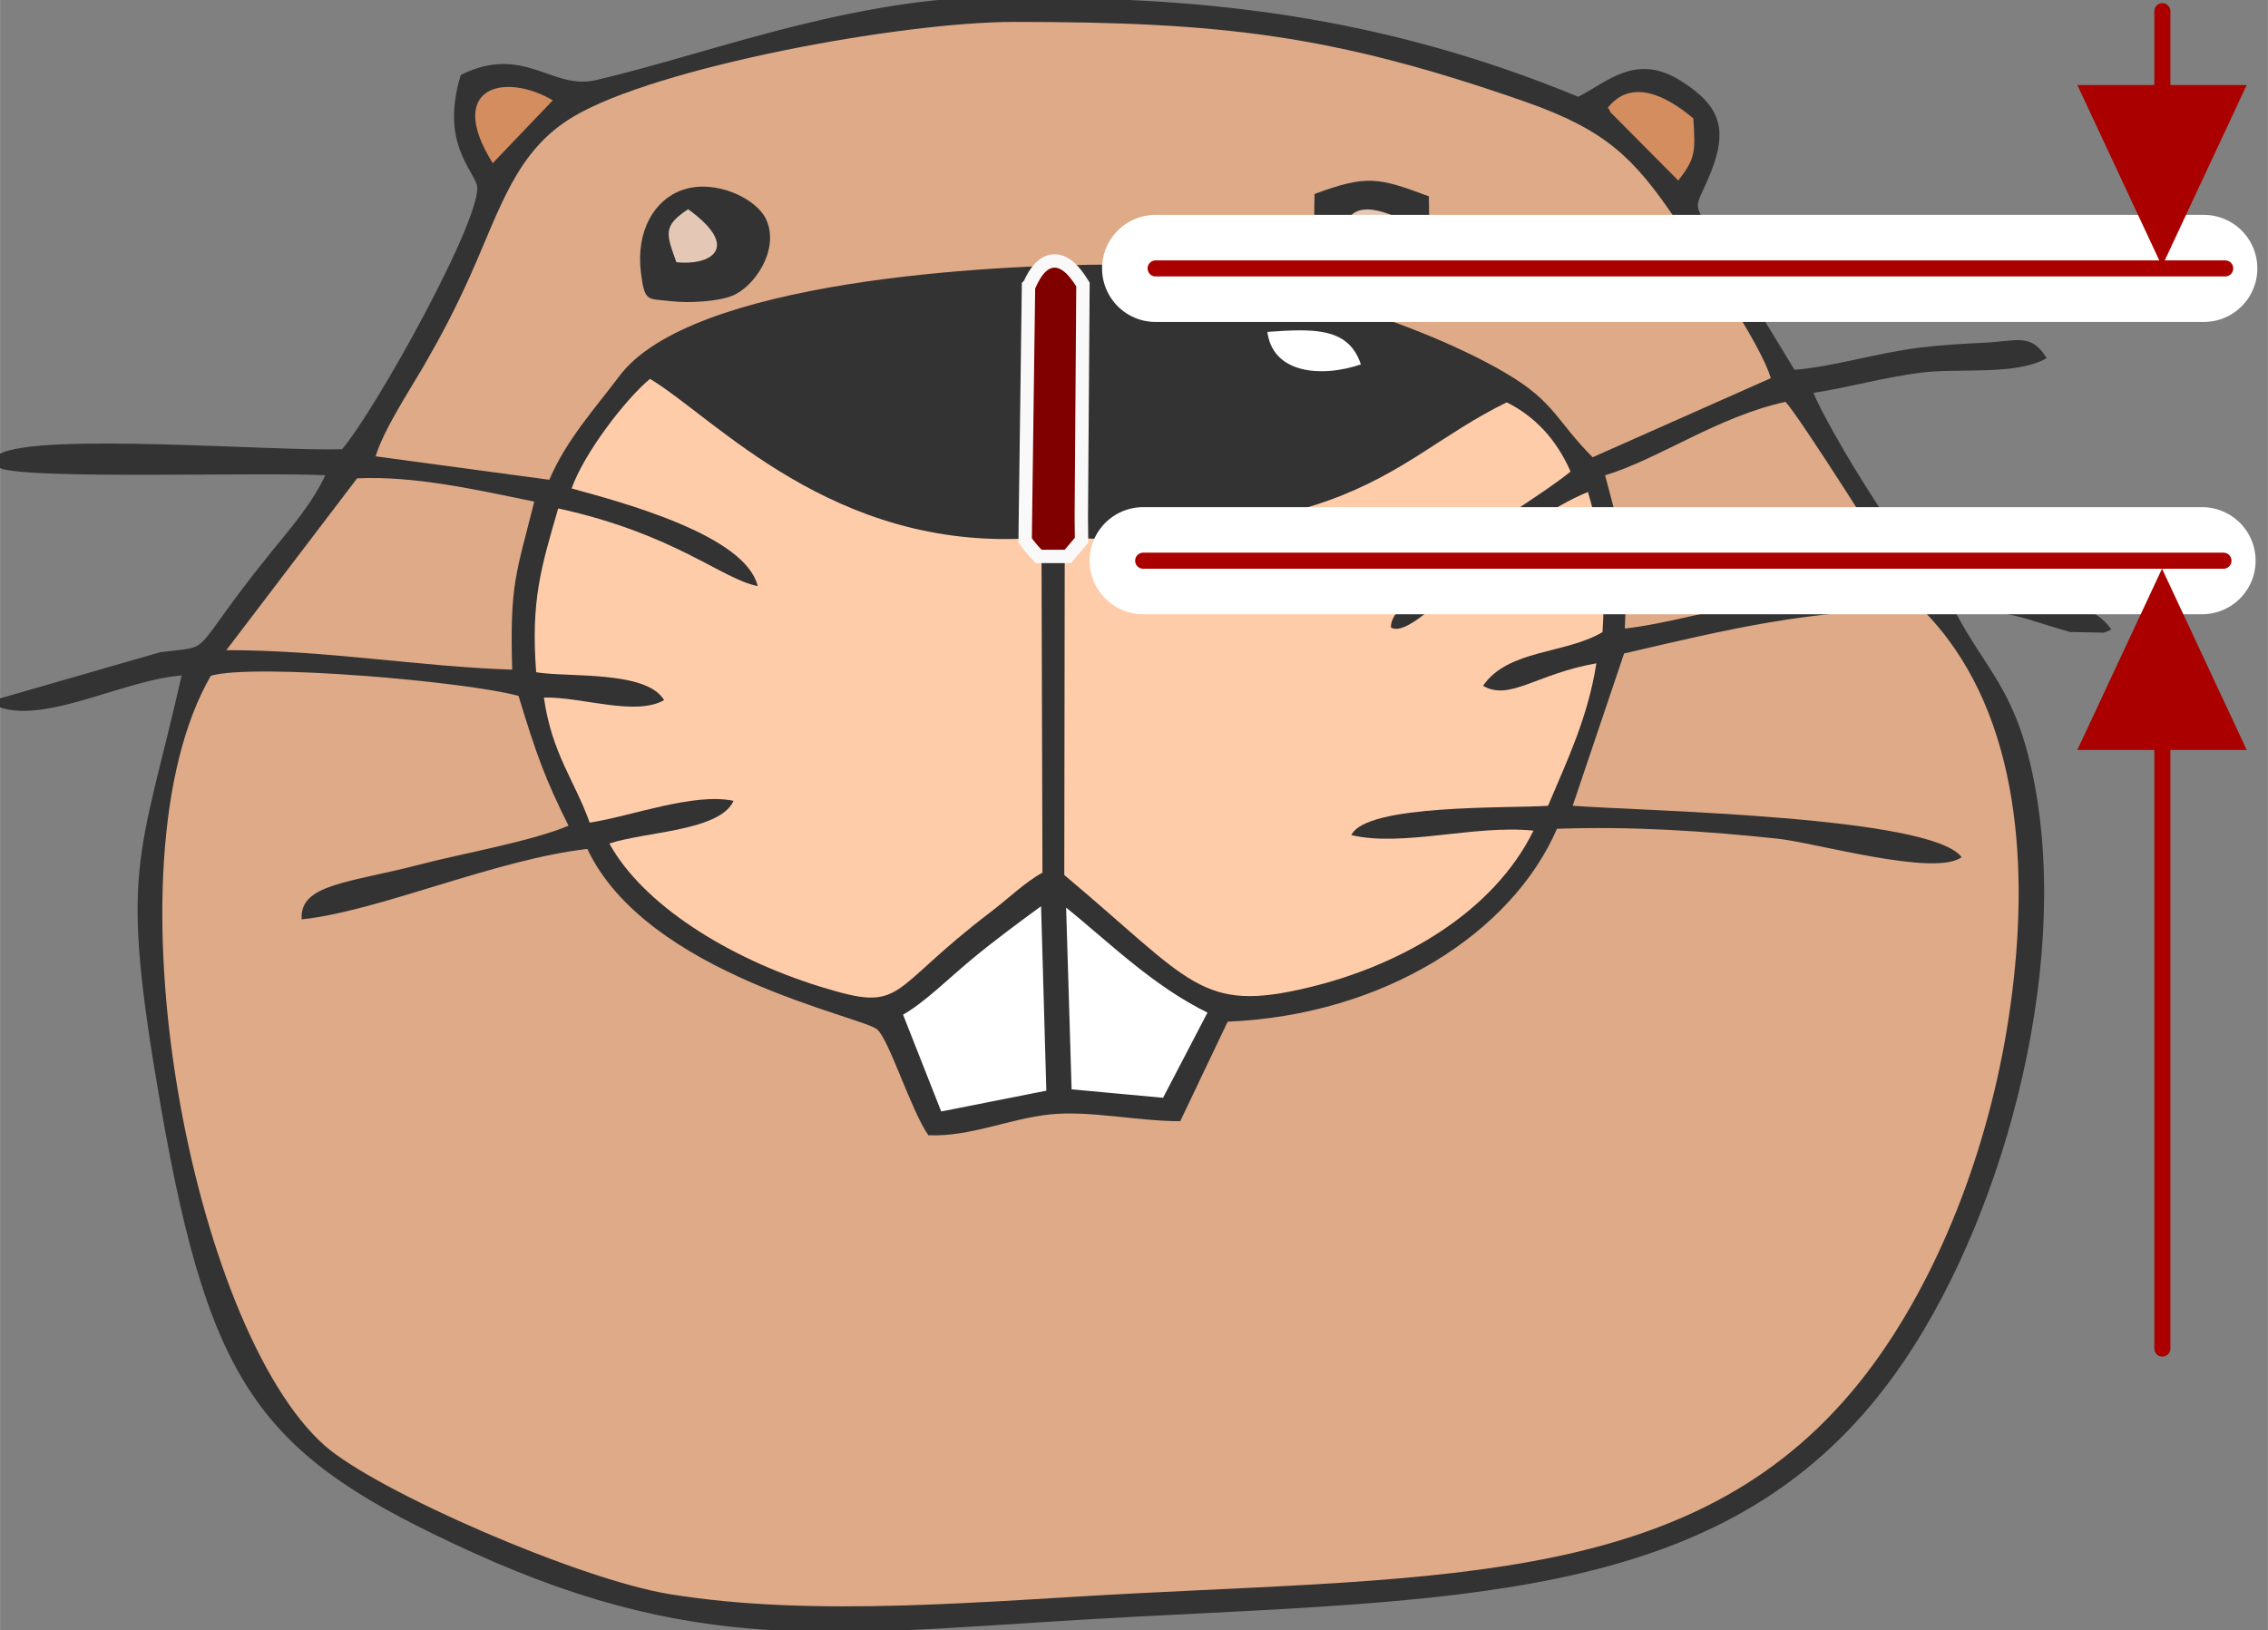 <?xml version="1.0" encoding="UTF-8" standalone="no"?>
<svg
   xmlns:dc="http://purl.org/dc/elements/1.1/"
   xmlns:cc="http://creativecommons.org/ns#"
   xmlns:rdf="http://www.w3.org/1999/02/22-rdf-syntax-ns#"
   xmlns:svg="http://www.w3.org/2000/svg"
   xmlns="http://www.w3.org/2000/svg"
   xmlns:sodipodi="http://sodipodi.sourceforge.net/DTD/sodipodi-0.dtd"
   xmlns:inkscape="http://www.inkscape.org/namespaces/inkscape"
   xml:space="preserve"
   width="112.038mm"
   height="80.541mm"
   version="1.1"
   style="clip-rule:evenodd;fill-rule:evenodd;image-rendering:optimizeQuality;shape-rendering:geometricPrecision;text-rendering:geometricPrecision"
   viewBox="0 0 9662.083 6946.163"
   id="svg55"
   sodipodi:docname="2021-DE-05-body03.svg"
   inkscape:version="1.0 (4035a4fb49, 2020-05-01)"><rect x="0" y="0" width="9662.083" height="6946.163" fill="#808080" stroke="none"/><path
   style="font-variation-settings:normal;clip-rule:evenodd;opacity:1;vector-effect:none;fill:#333333;fill-opacity:1;fill-rule:evenodd;stroke-width:1;stroke-linecap:butt;stroke-linejoin:miter;stroke-miterlimit:4;stroke-dasharray:none;stroke-dashoffset:0;stroke-opacity:1;image-rendering:optimizeQuality;shape-rendering:geometricPrecision;text-rendering:geometricPrecision;stop-color:#000000;stop-opacity:1"
   d="m 5736.265,960.41 c 0,-1 10,-129 222,-31 -13,67 19,51 -68,110 -43,29 -60,30 -135,29 z"
   id="path51-1" /><sodipodi:namedview
   inkscape:document-rotation="0"
   pagecolor="#ffffff"
   bordercolor="#666666"
   borderopacity="1"
   objecttolerance="10"
   gridtolerance="10"
   guidetolerance="10"
   inkscape:pageopacity="0"
   inkscape:pageshadow="2"
   inkscape:window-width="1680"
   inkscape:window-height="987"
   id="namedview57"
   showgrid="false"
   fit-margin-top="0"
   fit-margin-left="0"
   fit-margin-right="0"
   fit-margin-bottom="0"
   inkscape:current-layer="svg55"
   inkscape:zoom="1.2720755"
   inkscape:cx="364.10228"
   inkscape:cy="-10.673495"
   inkscape:window-x="-8"
   inkscape:window-y="222"
   inkscape:window-maximized="1" />
 <defs
   id="defs4">
  <style
   type="text/css"
   id="style2">
   <![CDATA[
    .fil6 {fill:#656565}
    .fil7 {fill:#666666}
    .fil4 {fill:#686868}
    .fil1 {fill:#8C8C8C}
    .fil2 {fill:#E4C7B4}
    .fil3 {fill:#E9D5BF}
    .fil5 {fill:red}
    .fil0 {fill:white}
   ]]>
  </style>
 
  
  
 
   
   
   
   
   
   
   
   
  </defs>
 <g
   id="g17"
   transform="translate(-0.005,0.354)">
    <path
   class="fil0"
   d="m 3838,4320 167,424 460,-91 -23,-806 c -99,72 -211,155 -304,232 -105,87 -205,188 -300,241 z"
   id="path7" />
    <path
   class="fil0"
   d="m 4558,4648 401,37 195,-374 c -240,-116 -428,-306 -620,-460 z"
   id="path9" />
    <path
   class="fil0"
   d="m 5807,1557 c -53,-169 -200,-166 -416,-150 19,192 237,213 416,150 z"
   id="path11" />
    <path
   class="fil0"
   d="m 2927,1117 c 126,14 78,5 183,-38 -31,-98 -41,-150 -133,-188 -108,72 -94,103 -50,226 z"
   id="path13" />
    
   </g><g
   id="g23"
   transform="translate(-0.005,0.354)">
    <path
   id="path19"
   style="font-variation-settings:normal;opacity:1;vector-effect:none;fill:#333333;fill-opacity:1;stroke:#333333;stroke-width:0.644;stroke-linecap:butt;stroke-linejoin:miter;stroke-miterlimit:4;stroke-dasharray:none;stroke-dashoffset:0;stroke-opacity:1;stop-color:#000000;stop-opacity:1"
   d="M 196.664,0 C 164.511,-2.595 134.262,10.022 111.148,15.311 102.866,17.107 97.824,8.605 86.299,14.215 82.705,26.223 88.185,30.999 89.324,34.373 91.121,39.632 69.823,77.759 63.994,84.201 51.285,84.639 7.46,81.046 0.01,85.078 V 87.094 C 5.312,89.285 49.794,87.75 61.232,88.451 58.559,94.324 54.395,98.926 50.451,103.834 34.85,123.204 40.635,120.749 29.986,122.107 L 0.01,130.742 V 131.75 c 8.677,3.068 23.709,-5.391 34.314,-5.961 -8.107,35.804 -11.876,35.542 -3.9,81.25 9.247,52.808 19.019,64.772 57.584,82.389 44.963,20.509 70.644,14.9 123.934,12.139 64.158,-3.331 111.795,-3.594 141.639,-45.227 19.545,-27.171 32.867,-74.632 25.855,-110.436 -3.331,-17.091 -8.851,-20.334 -14.898,-31.947 10.912,-0.614 13.058,1.27 21.998,3.725 l 6.18,0.133 c 0.263,-0.088 0.701,-0.219 1.008,-0.395 -4.996,-6.749 -22.043,-7.713 -31.07,-7.713 -5.39,-2.586 -21.692,-29.407 -24.541,-36.594 6.749,-1.008 13.366,-2.935 20.553,-3.855 7.099,-0.876 17.355,0.526 23.008,-2.498 -2.717,-4.163 -5.04,-2.762 -11,-2.455 -4.251,0.219 -8.283,0.438 -12.184,0.92 -8.151,1.008 -16.346,3.638 -23.621,4.164 L 318.609,42.656 c -2.892,-4.733 -2.236,-4.208 -0.045,-9.248 3.988,-9.159 2.411,-13.322 -4.732,-17.924 -8.37,-5.39 -13.541,0.133 -19.15,2.938 C 263.827,5.686 232.971,0.074 196.664,0 Z m 88.332,19.078 c 14.9,5.259 20.028,10.432 27.697,21.65 4.426,6.53 15.996,23.269 17.924,29.887 L 297.354,85.385 C 290.561,78.592 290.299,75.041 281.096,69.65 263.128,59.089 229.998,49.404 207.998,49.404 c -23.227,0 -79.145,2.98 -92.424,20.904 -4.295,5.741 -9.816,11.746 -13.016,19.283 L 70.129,85.209 c 1.534,-4.996 6.091,-11.921 8.939,-16.785 3.287,-5.697 5.829,-10.517 8.59,-16.652 C 93.443,38.887 96.291,28.193 107.027,21.795 164.383,-3.81 237.848,2.836 284.996,19.078 Z M 94.771,16.232 c 2.548,-0.037 5.581,0.825 8.443,2.496 L 91.996,30.473 C 85.91,20.741 89.166,16.313 94.771,16.232 Z M 305.576,17.188 c 4.165,-0.175 8.469,3.169 10.578,4.916 0.394,6.311 0.438,7.406 -2.805,11.613 L 300.641,20.92 c -0.088,-0.438 -0.306,-0.571 -0.438,-0.834 1.616,-2.013 3.48,-2.819 5.373,-2.898 z M 196.977,49.98 c 1.282,0.049 2.606,1.331 3.965,3.5 3.161,0 6.436,0.115 9.781,0.338 -3.345,-0.223 -6.62,-0.338 -9.781,-0.338 l -0.307,43.211 0.045,3.725 c 14.33,1.139 35.19,-2.586 47.373,-6.969 14.243,-5.127 21.254,-12.446 33.262,-18.318 5.259,2.629 9.29,6.924 11.92,12.928 -5.916,4.733 -11.437,7.363 -19.193,14.068 -4.032,3.462 -14.814,11.393 -14.332,15.074 3.111,1.709 10.913,-6.793 17.092,-12.314 4.47,-4.032 12.929,-10.299 19.678,-13.016 2.41,8.064 3.374,16.348 2.717,26.164 -6.88,4.119 -17.661,3.199 -22.307,10.035 4.996,2.892 9.947,-2.235 21.166,-4.207 -1.621,10.211 -5.39,17.968 -9.027,26.602 -7.143,0.526 -33.964,-0.396 -36.725,5.477 9.597,2.279 22.92,-1.971 34.008,-0.832 -7.582,15.426 -24.936,25.198 -41.939,29.273 -20.203,4.864 -21.736,-0.919 -45.664,-20.99 l 0.088,-60.74 h -4.338 l 0.174,60.301 c -3.331,1.841 -6.397,4.865 -9.684,7.363 -19.721,14.988 -15.778,18.888 -31.773,13.936 -17.442,-5.39 -33.217,-15.47 -39.396,-26.732 6.661,-2.235 20.684,-2.323 23.182,-7.977 -7.45,-1.578 -19.15,2.893 -26.863,4.076 -2.761,-7.801 -7.055,-12.84 -8.545,-23.357 7.012,-0.175 17.047,3.55 22.438,0.482 -3.243,-5.609 -18.056,-4.207 -23.885,-5.215 -1.008,-13.366 0.92,-19.59 4.119,-30.59 21.912,4.821 30.413,13.147 37.25,14.506 C 139.15,99.934 116.318,93.842 106.721,91.213 c 2.323,-6.574 10.037,-16.654 14.639,-20.467 12.139,7.275 34.094,32.124 71.301,29.758 l 0.043,-3.813 0.57,-42.816 c -2.392,-0.16 -2.005,-0.146 0,0 1.183,-2.761 2.421,-3.944 3.703,-3.895 z m 45.803,11.385 c 5.914,0.014 9.973,1.328 11.715,6.883 -7.844,2.761 -17.398,1.842 -18.23,-6.572 2.366,-0.175 4.544,-0.315 6.516,-0.311 z m 90.555,13.676 c 2.016,1.753 21.036,31.73 22.219,34.271 -9.641,1.271 -17.355,1.401 -27.215,3.066 -7.976,1.359 -17.048,4.076 -24.98,4.996 0.614,-14.199 -0.437,-16.259 -3.68,-28.617 10.079,-3.068 21.035,-10.956 33.656,-13.717 z M 68.691,89.268 c 10.185,-0.127 21.202,2.385 31.062,4.398 -3.374,13.498 -4.601,15.339 -4.119,31.379 -17.661,-0.57 -34.403,-3.639 -53.379,-3.639 L 66.666,89.328 c 0.671,-0.033 1.346,-0.052 2.025,-0.061 z M 358.883,113.781 c 17.88,17.968 19.896,46.498 16.828,71.346 -3.155,25.768 -12.27,49.958 -24.453,67.531 -29.581,42.597 -76.166,41.634 -139.316,44.877 -27.521,1.402 -59.732,4.601 -86.99,0.131 C 107.904,294.861 70.392,278.472 60.707,270.014 35.99,248.321 18.987,161.462 39.365,126.184 c 8.326,-2.366 47.854,1.096 57.451,3.77 3.243,10.693 4.997,15.601 9.336,24.234 -6.968,2.936 -19.809,5.172 -27.521,7.188 -13.366,3.506 -22.745,3.638 -22.307,10.299 14.33,-1.49 36.067,-11.176 53.334,-13.148 11.131,23.577 51.58,31.29 54.166,33.744 2.279,2.147 6.267,15.075 9.51,19.721 7.932,0.307 15.074,-3.112 22.787,-3.9 7.538,-0.745 16.127,1.271 24.234,1.271 l 8.854,-18.582 c 29.274,-1.227 53.07,-16.608 61.484,-36.021 13.98,-0.482 27.391,0.394 41.107,1.84 7.143,0.745 29.449,7.188 34.445,3.463 -5.697,-7.669 -58.944,-8.59 -72.617,-9.598 l 9.598,-28.441 c 19.458,-4.514 34.533,-8.24 55.656,-8.24 z m -164.207,54.824 1.008,35.322 -20.158,3.988 -7.32,-18.582 c 4.163,-2.323 8.547,-6.75 13.148,-10.562 4.076,-3.374 8.984,-7.011 13.322,-10.166 z m 4.031,0.176 c 8.414,6.749 16.654,15.075 27.172,20.158 l -8.547,16.391 -17.572,-1.621 z"
   transform="matrix(22.819,0,0,22.819,-0.243,-0.354)"
   sodipodi:nodetypes="cccccccccccccccccccccccccccccccccccccccscccccccsccssccccsscccccccccccccccccccccccscccccccccccccccssccscsccccsccccscccccccccccccccccccccccccccccccccccc" />
    
   </g><g
   id="g29"
   transform="translate(-0.005,0.354)">
    <path
   class="fil2"
   d="m 4579,2291 -43,51 -2,1386 c 546,458 581,590 1042,479 388,-93 784,-316 957,-668 -253,-26 -557,71 -776,19 63,-134 675,-113 838,-125 83,-197 169,-374 206,-607 -256,45 -369,162 -483,96 106,-156 352,-135 509,-229 15,-224 -7,-413 -62,-597 -154,62 -347,205 -449,297 -141,126 -319,320 -390,281 -11,-84 235,-265 327,-344 177,-153 303,-213 438,-321 -60,-137 -152,-235 -272,-295 -274,134 -434,301 -759,418 -278,100 -754,185 -1081,159 z"
   id="path25"
   style="fill:#ffccaa;font-variation-settings:normal;opacity:1;vector-effect:none;fill-opacity:1;stroke-width:1;stroke-linecap:butt;stroke-linejoin:miter;stroke-miterlimit:4;stroke-dasharray:none;stroke-dashoffset:0;stroke-opacity:1;stop-color:#000000;stop-opacity:1" />
    <path
   class="fil2"
   d="m 4437,2342 c -18,-19 -35,-40 -41,-49 -849,54 -1350,-513 -1627,-679 -105,87 -281,317 -334,467 219,60 740,199 793,416 -156,-31 -350,-221 -850,-331 -73,251 -117,393 -94,698 133,23 471,-9 545,119 -123,70 -352,-15 -512,-11 34,240 132,355 195,533 176,-27 443,-129 613,-93 -57,129 -377,131 -529,182 141,257 501,487 899,610 365,113 275,24 725,-318 75,-57 145,-126 221,-168 z"
   id="path27"
   style="fill:#ffccaa;font-variation-settings:normal;opacity:1;vector-effect:none;fill-opacity:1;stroke-width:1;stroke-linecap:butt;stroke-linejoin:miter;stroke-miterlimit:4;stroke-dasharray:none;stroke-dashoffset:0;stroke-opacity:1;stop-color:#000000;stop-opacity:1" />
   </g><g
   id="g43"
   transform="translate(-0.005,0.354)">
    <path
   id="path885"
   style="fill:#deaa87;stroke-width:0.044;font-variation-settings:normal;opacity:1;vector-effect:none;fill-opacity:1;stroke-linecap:butt;stroke-linejoin:miter;stroke-miterlimit:4;stroke-dasharray:none;stroke-dashoffset:0;stroke-opacity:1;stop-color:#000000;stop-opacity:1"
   d="m 189.328,4.092 c -21.167,0 -66.831,8.456 -82.301,17.703 -10.737,6.398 -13.584,17.092 -19.369,29.977 -2.761,6.135 -5.303,10.955 -8.59,16.652 -2.849,4.864 -7.406,11.789 -8.939,16.785 l 32.43,4.383 c 3.199,-7.538 8.721,-13.542 13.016,-19.283 13.279,-17.924 69.197,-20.904 92.424,-20.904 21.999,0 55.13,9.685 73.098,20.246 9.203,5.39 9.465,8.942 16.258,15.734 L 330.617,70.615 C 328.689,63.998 317.12,47.258 312.693,40.729 305.024,29.51 299.896,24.337 284.996,19.078 248.929,6.457 228.024,4.092 189.328,4.092 Z M 333.334,75.041 c -12.621,2.761 -23.577,10.649 -33.656,13.717 3.243,12.358 4.293,14.418 3.68,28.617 7.932,-0.92 17.005,-3.638 24.98,-4.996 9.86,-1.665 17.574,-1.796 27.215,-3.066 -1.183,-2.542 -20.203,-32.519 -22.219,-34.271 z m 25.549,38.74 c -21.123,0 -36.199,3.726 -55.656,8.24 l -9.598,28.441 c 13.673,1.008 66.92,1.929 72.617,9.598 -4.996,3.725 -27.302,-2.718 -34.445,-3.463 -13.717,-1.446 -27.128,-2.322 -41.107,-1.84 -8.414,19.414 -32.21,34.794 -61.484,36.021 l -8.854,18.582 c -8.107,0 -16.697,-2.016 -24.234,-1.271 -7.713,0.789 -14.855,4.207 -22.787,3.9 -3.243,-4.645 -7.231,-17.573 -9.51,-19.721 -2.586,-2.454 -43.035,-10.167 -54.166,-33.744 -17.267,1.972 -39.004,11.658 -53.334,13.148 -0.438,-6.661 8.94,-6.793 22.307,-10.299 7.713,-2.016 20.554,-4.251 27.521,-7.188 -4.339,-8.633 -6.093,-13.541 -9.336,-24.234 -9.597,-2.673 -49.125,-6.136 -57.451,-3.77 -20.378,35.278 -3.375,122.137 21.342,143.83 9.685,8.458 47.197,24.848 64.244,27.652 27.258,4.47 59.469,1.271 86.99,-0.131 63.15,-3.243 109.735,-2.28 139.316,-44.877 12.183,-17.573 21.298,-41.763 24.453,-67.531 3.068,-24.848 1.052,-53.378 -16.828,-71.346 z"
   transform="matrix(22.819,0,0,22.819,-0.243,-0.354)" />
    
    
    <path
   class="fil3"
   d="m 964,2770 c 433,0 815,70 1218,83 -11,-366 17,-408 94,-716 -240,-49 -510,-111 -755,-99 z"
   id="path37"
   style="fill:#deaa87;font-variation-settings:normal;opacity:1;vector-effect:none;fill-opacity:1;stroke-width:1;stroke-linecap:butt;stroke-linejoin:miter;stroke-miterlimit:4;stroke-dasharray:none;stroke-dashoffset:0;stroke-opacity:1;stop-color:#000000;stop-opacity:1" />
    <path
   class="fil3"
   d="m 6850,458 c 3,6 8,9 10,19 l 290,292 c 74,-96 73,-121 64,-265 -70,-58 -246,-193 -364,-46 z"
   id="path39"
   style="fill:#d38d5f" />
    <path
   class="fil3"
   d="M 2099,695 2355,427 C 2146,305 1897,372 2099,695 Z"
   id="path41"
   style="fill:#d38d5f" />
   </g><path
   id="path950"
   style="font-variation-settings:normal;clip-rule:evenodd;opacity:1;vector-effect:none;fill:#e4c7b4;fill-opacity:1;fill-rule:evenodd;stroke-width:0.044;stroke-linecap:butt;stroke-linejoin:miter;stroke-miterlimit:4;stroke-dasharray:none;stroke-dashoffset:0;stroke-opacity:1;image-rendering:optimizeQuality;shape-rendering:geometricPrecision;text-rendering:geometricPrecision;stop-color:#000000;stop-opacity:1"
   d="M 131.049 34.85 C 129.851 34.867 128.663 35.048 127.537 35.426 C 122.191 37.223 118.728 43.05 119.648 50.807 C 120.35 56.548 120.876 55.716 125.215 56.242 C 128.589 56.637 133.892 56.329 136.609 55.277 C 140.773 53.7 145.594 46.688 143.096 41.078 C 141.636 37.767 136.241 34.774 131.049 34.85 z "
   transform="matrix(22.819,0,0,22.819,-0.248,0)" /><path
   class="fil6"
   d="m 2881.358,1117.354 c -44,-123 -58,-154 50,-226 229.913,166.535 93.25,241.677 -50,226 z m 28.637,-309 c -122,41 -201,174 -180,351 16,131 28,112 127,124 77,9 198,2 260,-22 95,-36 205,-196 148,-324 -41,-93 -218,-175 -355,-129 z"
   id="path49"
   sodipodi:nodetypes="ccccccccc"
   style="font-variation-settings:normal;opacity:1;vector-effect:none;fill:#333333;fill-opacity:1;stroke-width:1;stroke-linecap:butt;stroke-linejoin:miter;stroke-miterlimit:4;stroke-dasharray:none;stroke-dashoffset:0;stroke-opacity:1;stop-color:#000000;stop-opacity:1" /><path
   style="font-variation-settings:normal;clip-rule:evenodd;opacity:1;vector-effect:none;fill:#e4c7b4;fill-opacity:1;fill-rule:evenodd;stroke-width:1;stroke-linecap:butt;stroke-linejoin:miter;stroke-miterlimit:4;stroke-dasharray:none;stroke-dashoffset:0;stroke-opacity:1;image-rendering:optimizeQuality;shape-rendering:geometricPrecision;text-rendering:geometricPrecision;stop-color:#000000;stop-opacity:1"
   d="m 5600.265,826.41 c -0.999,142 -35,406 299,349 204,-35 191,-127 188,-339 -217,-81 -265,-92 -487,-10 z"
   id="path946" /><path
   class="fil7"
   d="m 5736.265,960.41 c 0,-1 10,-129 222,-31 -13,67 19,51 -68,110 -43,29 -60,30 -135,29 z m -136,-134 c -1,142 -35,406 299,349 204,-35 191,-127 188,-339 -217,-81 -265,-92 -487,-10 z"
   id="path51"
   style="font-variation-settings:normal;opacity:1;vector-effect:none;fill:#333333;fill-opacity:1;stroke-width:1;stroke-linecap:butt;stroke-linejoin:miter;stroke-miterlimit:4;stroke-dasharray:none;stroke-dashoffset:0;stroke-opacity:1;stop-color:#000000;stop-opacity:1" />
<path
   style="font-variation-settings:normal;clip-rule:evenodd;opacity:1;vector-effect:none;fill:#000000;fill-opacity:1;fill-rule:evenodd;stroke:#ffffff;stroke-width:456.374;stroke-linecap:round;stroke-linejoin:miter;stroke-miterlimit:4;stroke-dasharray:none;stroke-dashoffset:0;stroke-opacity:1;image-rendering:optimizeQuality;shape-rendering:geometricPrecision;text-rendering:geometricPrecision;stop-color:#000000;stop-opacity:1"
   d="M 4923.125,1143.699 H 9388.749"
   id="path878-3"
   sodipodi:nodetypes="cc" /><path
   sodipodi:nodetypes="cc"
   id="path895"
   d="M 9212.274,2702.564 V 5746.298"
   style="font-variation-settings:normal;clip-rule:evenodd;opacity:1;vector-effect:none;fill:none;fill-opacity:1;fill-rule:evenodd;stroke:#aa0000;stroke-width:68.456;stroke-linecap:round;stroke-linejoin:round;stroke-miterlimit:4;stroke-dasharray:none;stroke-dashoffset:0;stroke-opacity:1;image-rendering:optimizeQuality;shape-rendering:geometricPrecision;text-rendering:geometricPrecision;stop-color:#000000;stop-opacity:1" /><path
   style="font-variation-settings:normal;clip-rule:evenodd;opacity:1;vector-effect:none;fill:none;fill-opacity:1;fill-rule:evenodd;stroke:#aa0000;stroke-width:68.456;stroke-linecap:round;stroke-linejoin:round;stroke-miterlimit:4;stroke-dasharray:none;stroke-dashoffset:0;stroke-opacity:1;image-rendering:optimizeQuality;shape-rendering:geometricPrecision;text-rendering:geometricPrecision;stop-color:#000000;stop-opacity:1"
   d="M 4923.125,1143.699 H 9480.024"
   id="path878-10"
   sodipodi:nodetypes="cc" /><path
   id="path47-4"
   d="m 4409.995,1229.354 -13,977 -1,87 c 6,9 23,30 41,49 h 99 l 43,-51 -1,-85 7,-986 c -62,-99 -121,-117 -175,9 z"
   class="fil5"
   style="font-variation-settings:normal;clip-rule:evenodd;opacity:1;vector-effect:none;fill:#800000;fill-opacity:1;fill-rule:evenodd;stroke-width:114.094;stroke-linecap:butt;stroke-linejoin:miter;stroke-miterlimit:4;stroke-dasharray:none;stroke-dashoffset:0;stroke-opacity:1;image-rendering:optimizeQuality;shape-rendering:geometricPrecision;text-rendering:geometricPrecision;stop-color:#000000;stop-opacity:1;stroke:#f9f9f9" /><path
   style="font-variation-settings:normal;opacity:1;vector-effect:none;fill:#800000;fill-opacity:1;stroke-width:1.206;stroke-linecap:butt;stroke-linejoin:miter;stroke-miterlimit:4;stroke-dasharray:none;stroke-dashoffset:0;stroke-opacity:1;stop-color:#000000;stop-opacity:1"
   class="fil5"
   d="m 4409.995,1229.354 -13,977 -1,87 c 6,9 23,30 41,49 h 99 l 43,-51 -1,-85 7,-986 c -62,-99 -121,-117 -175,9 z"
   id="path47" /><g
   id="g909"><path
     style="font-variation-settings:normal;clip-rule:evenodd;opacity:1;vector-effect:none;fill:#000000;fill-opacity:1;fill-rule:evenodd;stroke:#ffffff;stroke-width:456.374;stroke-linecap:round;stroke-linejoin:miter;stroke-miterlimit:4;stroke-dasharray:none;stroke-dashoffset:0;stroke-opacity:1;image-rendering:optimizeQuality;shape-rendering:geometricPrecision;text-rendering:geometricPrecision;stop-color:#000000;stop-opacity:1"
     d="m 4870.089,2389.133 h 4511.261"
     id="path878-3-8"
     sodipodi:nodetypes="cc" /><path
     style="font-variation-settings:normal;clip-rule:evenodd;opacity:1;vector-effect:none;fill:none;fill-opacity:1;fill-rule:evenodd;stroke:#aa0000;stroke-width:68.456;stroke-linecap:round;stroke-linejoin:round;stroke-miterlimit:4;stroke-dasharray:none;stroke-dashoffset:0;stroke-opacity:1;image-rendering:optimizeQuality;shape-rendering:geometricPrecision;text-rendering:geometricPrecision;stop-color:#000000;stop-opacity:1"
     d="M 4870.089,2389.133 H 9472.625"
     id="path878-10-7"
     sodipodi:nodetypes="cc" /></g><path
   sodipodi:nodetypes="cccc"
   id="path899-8"
   d="m 9210.851,2423.162 -360.79,772.374 h 721.578 z"
   style="clip-rule:evenodd;fill:#aa0000;fill-rule:evenodd;stroke:none;stroke-width:10.427px;stroke-linecap:butt;stroke-linejoin:miter;stroke-opacity:1;image-rendering:optimizeQuality;shape-rendering:geometricPrecision;text-rendering:geometricPrecision" /><path
   style="font-variation-settings:normal;clip-rule:evenodd;opacity:1;vector-effect:none;fill:none;fill-opacity:1;fill-rule:evenodd;stroke:#aa0000;stroke-width:68.456;stroke-linecap:round;stroke-linejoin:round;stroke-miterlimit:4;stroke-dasharray:none;stroke-dashoffset:0;stroke-opacity:1;image-rendering:optimizeQuality;shape-rendering:geometricPrecision;text-rendering:geometricPrecision;stop-color:#000000;stop-opacity:1"
   d="M 9212.274,855.138 V 47.637"
   id="path895-3"
   sodipodi:nodetypes="cc" /><path
   style="font-variation-settings:normal;clip-rule:evenodd;opacity:1;vector-effect:none;fill:#aa0000;fill-opacity:1;fill-rule:evenodd;stroke:none;stroke-width:10.427px;stroke-linecap:butt;stroke-linejoin:miter;stroke-miterlimit:4;stroke-dasharray:none;stroke-dashoffset:0;stroke-opacity:1;image-rendering:optimizeQuality;shape-rendering:geometricPrecision;text-rendering:geometricPrecision;stop-color:#000000;stop-opacity:1"
   d="M 9210.851,1134.54 8850.061,362.166 h 721.578 z"
   id="path899-8-0"
   sodipodi:nodetypes="cccc" /></svg>
